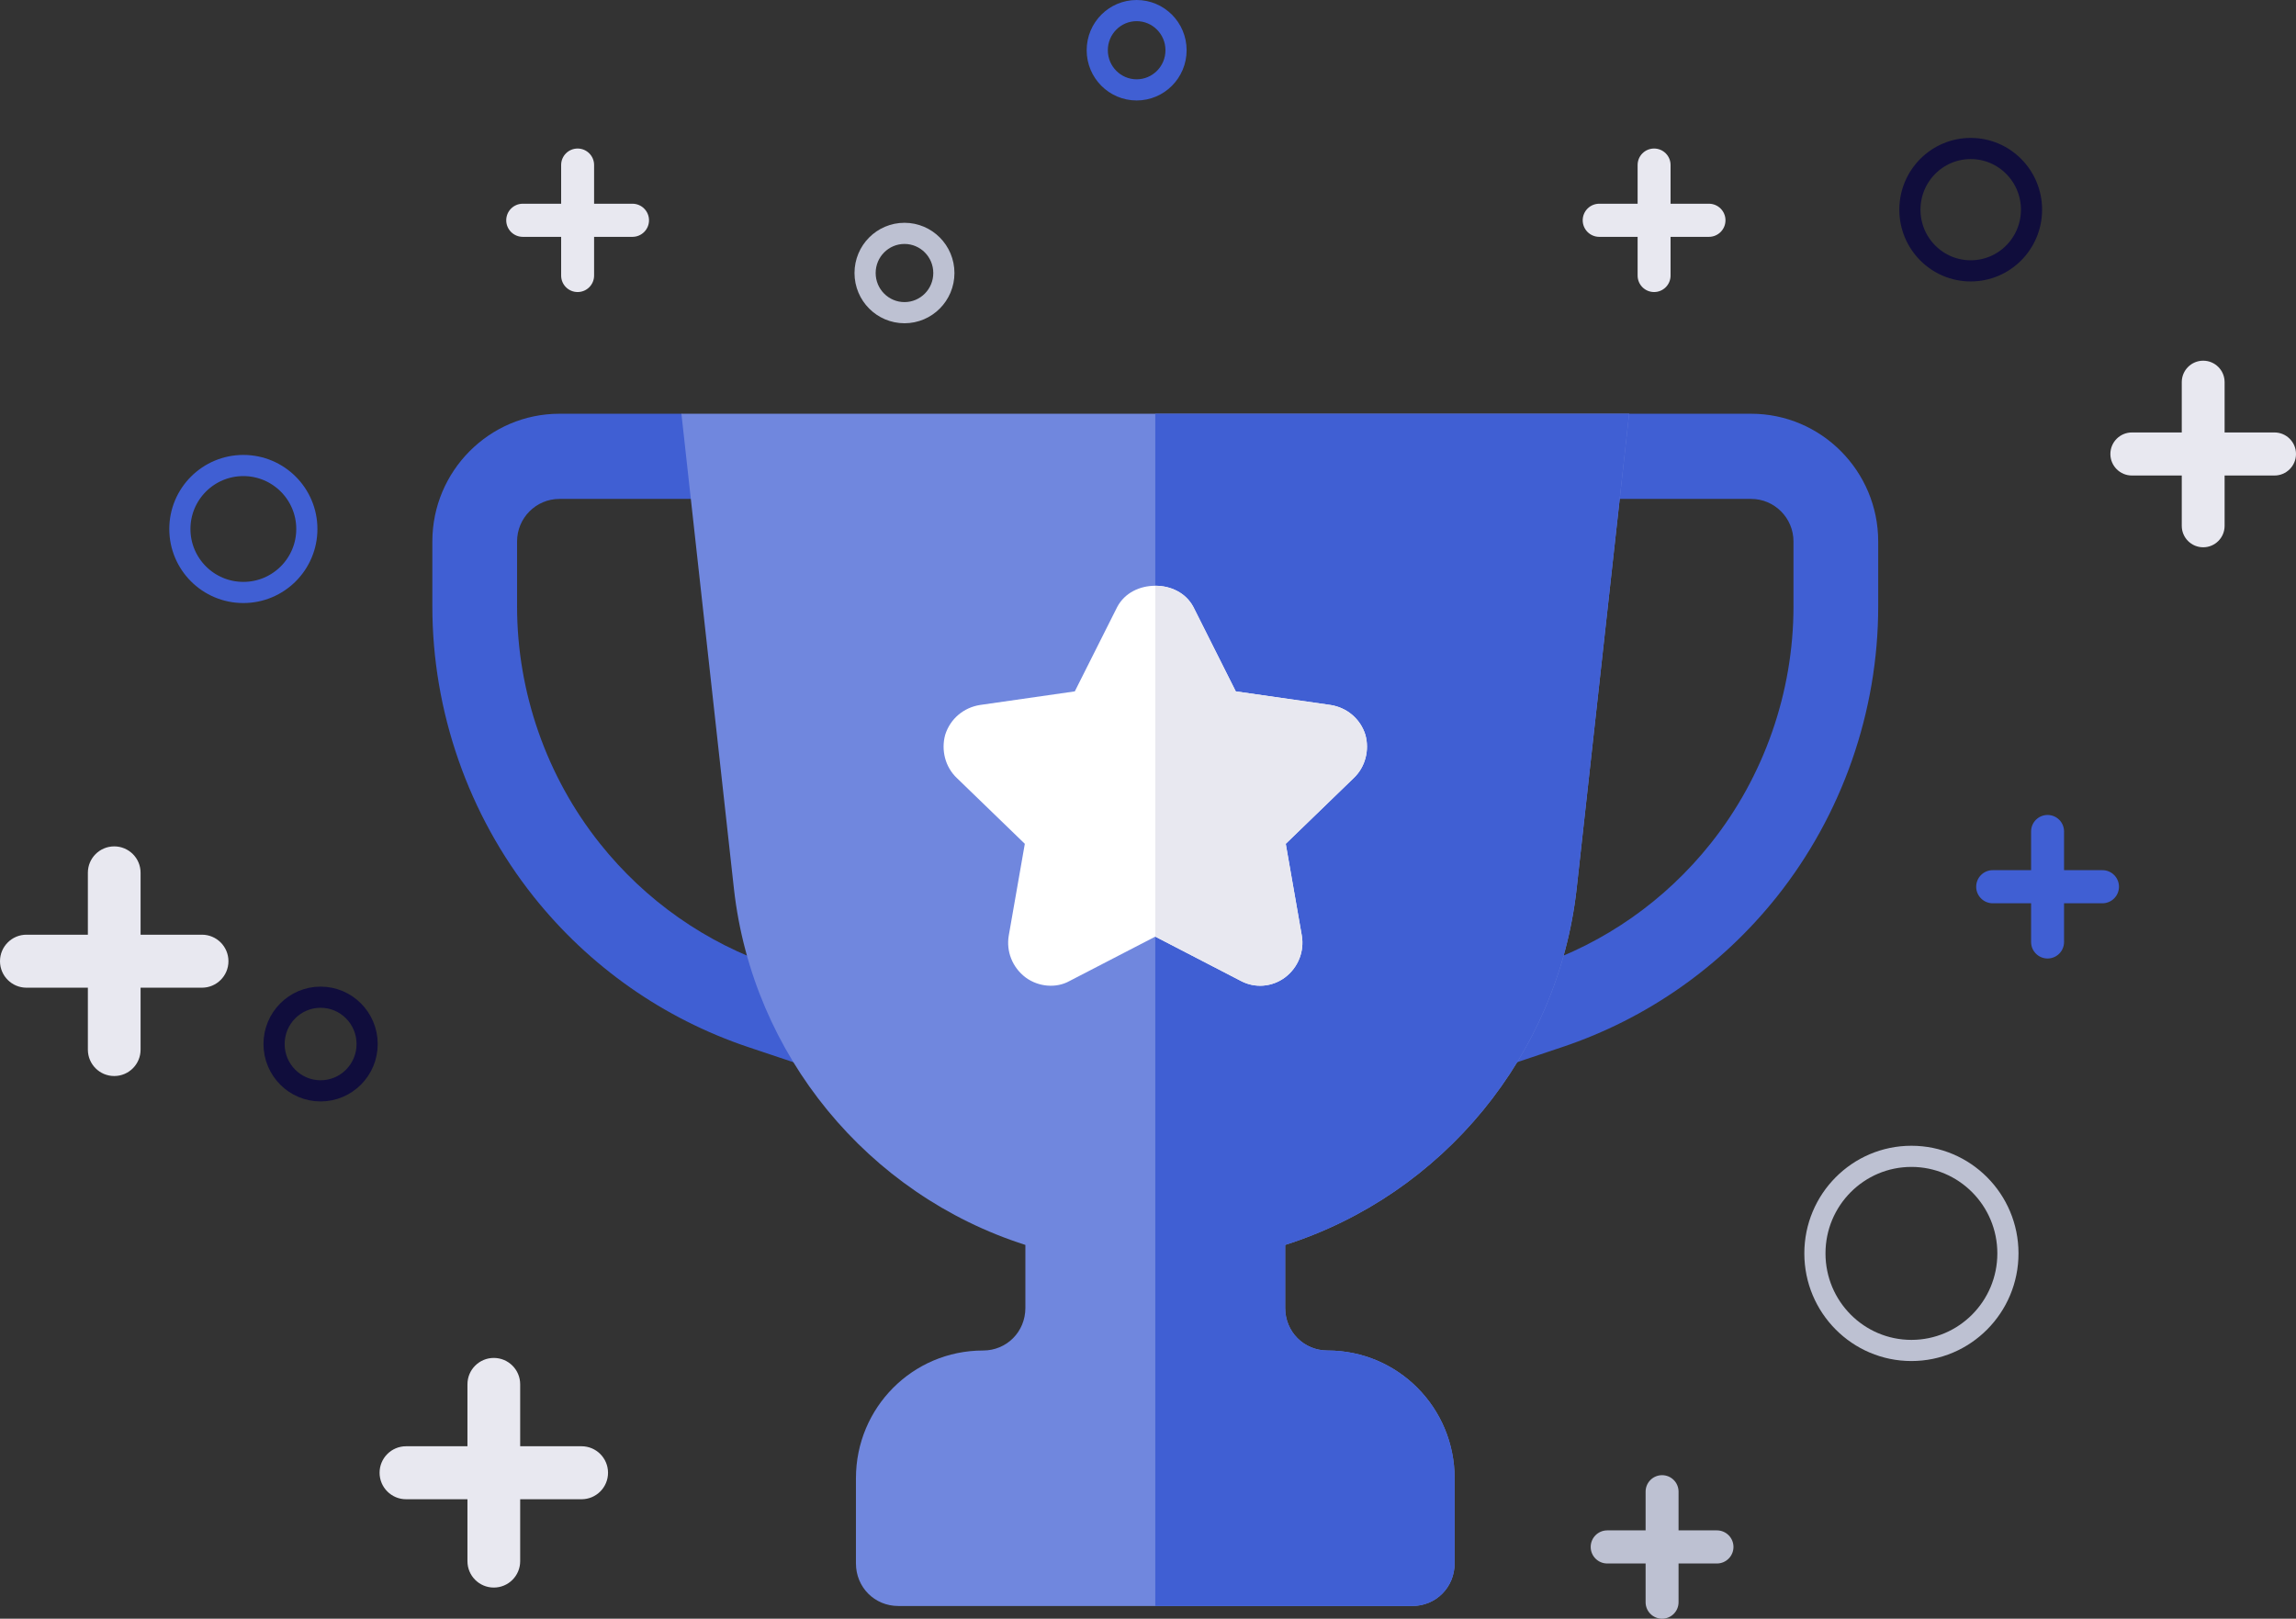 <?xml version="1.0" encoding="UTF-8"?>
<svg width="217px" height="153px" viewBox="0 0 217 153" version="1.1" xmlns="http://www.w3.org/2000/svg" xmlns:xlink="http://www.w3.org/1999/xlink">
    <rect x="0" y="0" width="217" height="153" fill="#333333" stroke="none"/>
    <title>img</title>
    <g id="Page-1" stroke="none" stroke-width="1" fill="none" fill-rule="evenodd">
        <g id="img" transform="translate(0, 1)">
            <path d="M165.503,38.107 L153.963,38.107 L145.77,46.157 L165.503,46.157 C167.712,46.157 169.506,47.96 169.506,50.181 L169.506,56.313 C169.506,64.425 166.731,72.38 161.687,78.716 C157.382,84.128 151.651,88.145 145.115,90.334 L139.469,92.225 C137.373,92.928 136.239,95.208 136.936,97.319 C137.494,99.005 139.058,100.07 140.736,100.07 C141.154,100.07 141.58,100.003 142.002,99.865 L147.648,97.971 C155.651,95.29 162.668,90.37 167.943,83.747 C174.112,75.989 177.513,66.245 177.513,56.313 L177.513,50.181 C177.513,43.524 172.125,38.107 165.503,38.107 Z" id="Path" fill="#405FD3" fill-rule="nonzero"></path>
            <path d="M78.906,92.225 L73.261,90.338 C66.724,88.145 60.993,84.128 56.688,78.716 C51.645,72.38 48.869,64.425 48.869,56.313 L48.869,50.181 C48.869,47.96 50.663,46.157 52.873,46.157 L73.561,46.157 L64.413,38.107 L52.873,38.107 C46.25,38.107 40.862,43.524 40.862,50.181 L40.862,56.313 C40.862,66.245 44.263,75.989 50.433,83.747 C55.707,90.37 62.725,95.29 70.728,97.975 L76.373,99.865 C76.795,100.003 77.222,100.07 77.64,100.07 C79.317,100.07 80.881,99.005 81.44,97.319 C82.136,95.208 81.002,92.928 78.906,92.225 Z" id="Path" fill="#405FD3" fill-rule="nonzero"></path>
            <path d="M121.465,116.67 L121.465,122.626 C121.465,124.879 123.226,126.651 125.468,126.651 C132.115,126.651 137.479,132.043 137.479,138.725 L137.479,146.774 C137.479,149.028 135.718,150.799 133.475,150.799 L84.9,150.799 C82.658,150.799 80.897,149.028 80.897,146.774 L80.897,138.725 C80.897,132.043 86.261,126.651 92.907,126.651 C95.15,126.651 96.911,124.879 96.911,122.626 L96.911,116.67 C82.017,111.92 71.129,98.719 69.367,83.022 L64.402,38.107 L153.973,38.107 L149.009,83.022 C147.247,98.719 136.358,111.92 121.465,116.67 Z" id="Path" fill="#7087DE" fill-rule="nonzero"></path>
            <path d="M133.475,150.799 L109.188,150.799 L109.188,38.107 L153.973,38.107 L149.008,83.022 C147.246,98.719 136.358,111.92 121.465,116.67 L121.465,122.626 C121.465,124.879 123.226,126.651 125.468,126.651 C132.115,126.651 137.479,132.043 137.479,138.725 L137.479,146.774 C137.479,149.028 135.718,150.799 133.475,150.799 Z" id="Path" fill="#405FD3" fill-rule="nonzero"></path>
            <path d="M129.045,68.453 C128.565,66.924 127.285,65.878 125.763,65.637 L116.795,64.349 L112.792,56.379 C112.071,55.011 110.63,54.366 109.189,54.366 C107.748,54.366 106.306,55.011 105.586,56.379 L101.582,64.349 L92.614,65.636 C91.093,65.878 89.813,66.924 89.332,68.453 C88.932,69.902 89.332,71.511 90.453,72.558 L96.858,78.757 L95.337,87.45 C95.096,88.899 95.657,90.428 96.939,91.395 C98.14,92.279 99.821,92.441 101.102,91.716 L109.189,87.53 L117.276,91.716 C118.636,92.441 120.238,92.279 121.44,91.395 C122.72,90.428 123.281,88.899 123.04,87.45 L121.519,78.757 L127.925,72.558 C129.045,71.512 129.447,69.902 129.045,68.453 Z" id="Path" fill="#FFFFFF" fill-rule="nonzero"></path>
            <path d="M117.275,91.716 L109.188,87.53 L109.188,54.366 C110.628,54.366 112.07,55.011 112.791,56.379 L116.794,64.349 L125.762,65.637 C127.283,65.878 128.564,66.924 129.044,68.453 C129.445,69.902 129.044,71.512 127.923,72.558 L121.518,78.757 L123.039,87.451 C123.28,88.899 122.719,90.428 121.438,91.395 C120.237,92.279 118.635,92.441 117.275,91.716 Z" id="Path" fill="#E8E8F0" fill-rule="nonzero"></path>
            <path d="M156.332,13.039 C155.472,13.039 154.775,13.736 154.775,14.595 L154.775,18.256 L151.15,18.256 C150.286,18.256 149.585,18.957 149.585,19.821 C149.585,20.686 150.286,21.387 151.15,21.387 L154.775,21.387 L154.775,25.047 C154.775,25.907 155.472,26.604 156.332,26.604 C157.192,26.604 157.889,25.907 157.889,25.047 L157.889,21.387 L161.514,21.387 C162.378,21.387 163.079,20.686 163.079,19.821 C163.079,18.957 162.378,18.256 161.514,18.256 L157.889,18.256 L157.889,14.595 C157.889,13.736 157.192,13.039 156.332,13.039 Z" id="Path" fill="#E8E8F0"></path>
            <path d="M157.087,138.434 C156.227,138.434 155.53,139.131 155.53,139.991 L155.53,143.652 L151.905,143.652 C151.041,143.652 150.34,144.353 150.34,145.217 C150.34,146.082 151.041,146.782 151.905,146.782 L155.53,146.782 L155.53,150.443 C155.53,151.303 156.227,152 157.087,152 C157.947,152 158.644,151.303 158.644,150.443 L158.644,146.782 L162.269,146.782 C163.133,146.782 163.834,146.082 163.834,145.217 C163.834,144.353 163.133,143.652 162.269,143.652 L158.644,143.652 L158.644,139.991 C158.644,139.131 157.947,138.434 157.087,138.434 Z" id="Path" fill="#BDC1D2"></path>
            <path d="M34.699,97.682 C34.699,100.132 32.725,102.108 30.301,102.108 C27.877,102.108 25.903,100.132 25.903,97.682 C25.903,95.232 27.877,93.256 30.301,93.256 C32.725,93.256 34.699,95.232 34.699,97.682 Z" id="Path" stroke="#100D3C" stroke-width="2"></path>
            <path d="M192.003,18.819 C192.003,22.017 189.425,24.602 186.256,24.602 C183.087,24.602 180.509,22.017 180.509,18.819 C180.509,15.62 183.087,13.036 186.256,13.036 C189.425,13.036 192.003,15.62 192.003,18.819 Z" id="Path" stroke="#100D3C" stroke-width="2"></path>
            <path d="M189.773,117.471 C189.773,122.543 185.684,126.646 180.652,126.646 C175.62,126.646 171.531,122.543 171.531,117.471 C171.531,112.399 175.62,108.297 180.652,108.297 C185.684,108.297 189.773,112.399 189.773,117.471 Z" id="Path" stroke="#BDC1D2" stroke-width="2"></path>
            <path d="M89.207,24.806 C89.207,26.881 87.535,28.554 85.484,28.554 C83.433,28.554 81.761,26.881 81.761,24.806 C81.761,22.731 83.433,21.058 85.484,21.058 C87.535,21.058 89.207,22.731 89.207,24.806 Z" id="Path" stroke="#BDC1D2" stroke-width="2"></path>
            <path d="M111.15,3.748 C111.15,5.823 109.478,7.496 107.427,7.496 C105.376,7.496 103.704,5.823 103.704,3.748 C103.704,1.673 105.376,0 107.427,0 C109.478,0 111.15,1.673 111.15,3.748 Z" id="Path" stroke="#405FD3" stroke-width="2"></path>
            <circle id="Oval" stroke="#405FD3" stroke-width="2" cx="23" cy="49" r="6"></circle>
            <path d="M208.228,33.093 C207.11,33.093 206.204,34 206.204,35.118 L206.204,39.876 L201.492,39.876 C200.368,39.876 199.457,40.788 199.457,41.911 C199.457,43.035 200.368,43.946 201.492,43.946 L206.204,43.946 L206.204,48.705 C206.204,49.823 207.11,50.729 208.228,50.729 C209.346,50.729 210.252,49.823 210.252,48.705 L210.252,43.946 L214.965,43.946 C216.089,43.946 217,43.035 217,41.911 C217,40.788 216.089,39.876 214.965,39.876 L210.252,39.876 L210.252,35.118 C210.252,34 209.346,33.093 208.228,33.093 Z" id="Path" fill="#E8E8F0"></path>
            <path d="M193.521,76.031 C192.661,76.031 191.964,76.728 191.964,77.588 L191.964,81.248 L188.34,81.248 C187.475,81.248 186.774,81.949 186.774,82.814 C186.774,83.678 187.475,84.379 188.34,84.379 L191.964,84.379 L191.964,88.04 C191.964,88.9 192.661,89.597 193.521,89.597 C194.381,89.597 195.078,88.9 195.078,88.04 L195.078,84.379 L198.703,84.379 C199.568,84.379 200.269,83.678 200.269,82.814 C200.269,81.949 199.568,81.248 198.703,81.248 L195.078,81.248 L195.078,77.588 C195.078,76.728 194.381,76.031 193.521,76.031 Z" id="Path" fill="#405FD3"></path>
            <path d="M54.592,13.039 C53.732,13.039 53.035,13.736 53.035,14.595 L53.035,18.256 L49.41,18.256 C48.545,18.256 47.845,18.957 47.845,19.822 C47.845,20.686 48.545,21.387 49.41,21.387 L53.035,21.387 L53.035,25.047 C53.035,25.907 53.732,26.604 54.592,26.604 C55.451,26.604 56.149,25.907 56.149,25.047 L56.149,21.387 L59.774,21.387 C60.638,21.387 61.339,20.686 61.339,19.822 C61.339,18.957 60.638,18.256 59.774,18.256 L56.149,18.256 L56.149,14.595 C56.149,13.736 55.451,13.039 54.592,13.039 Z" id="Path" fill="#E8E8F0"></path>
            <path d="M46.671,127.352 C45.295,127.352 44.18,128.467 44.18,129.843 L44.18,135.7 L38.38,135.7 C36.996,135.7 35.875,136.821 35.875,138.205 C35.875,139.588 36.996,140.709 38.38,140.709 L44.18,140.709 L44.18,146.566 C44.18,147.942 45.295,149.057 46.671,149.057 C48.047,149.057 49.163,147.942 49.163,146.566 L49.163,140.709 L54.961,140.709 C56.345,140.709 57.466,139.588 57.466,138.205 C57.466,136.821 56.345,135.7 54.961,135.7 L49.163,135.7 L49.163,129.843 C49.163,128.467 48.047,127.352 46.671,127.352 Z" id="Path" fill="#E8E8F0"></path>
            <path d="M10.796,79 C9.42,79 8.305,80.115 8.305,81.491 L8.305,87.348 L2.504,87.348 C1.121,87.348 0,88.469 0,89.853 C0,91.236 1.121,92.357 2.504,92.357 L8.305,92.357 L8.305,98.214 C8.305,99.59 9.42,100.706 10.796,100.706 C12.172,100.706 13.287,99.59 13.287,98.214 L13.287,92.357 L19.086,92.357 C20.47,92.357 21.591,91.236 21.591,89.853 C21.591,88.469 20.47,87.348 19.086,87.348 L13.287,87.348 L13.287,81.491 C13.287,80.115 12.172,79 10.796,79 Z" id="Path" fill="#E8E8F0"></path>
        </g>
    </g>
</svg>